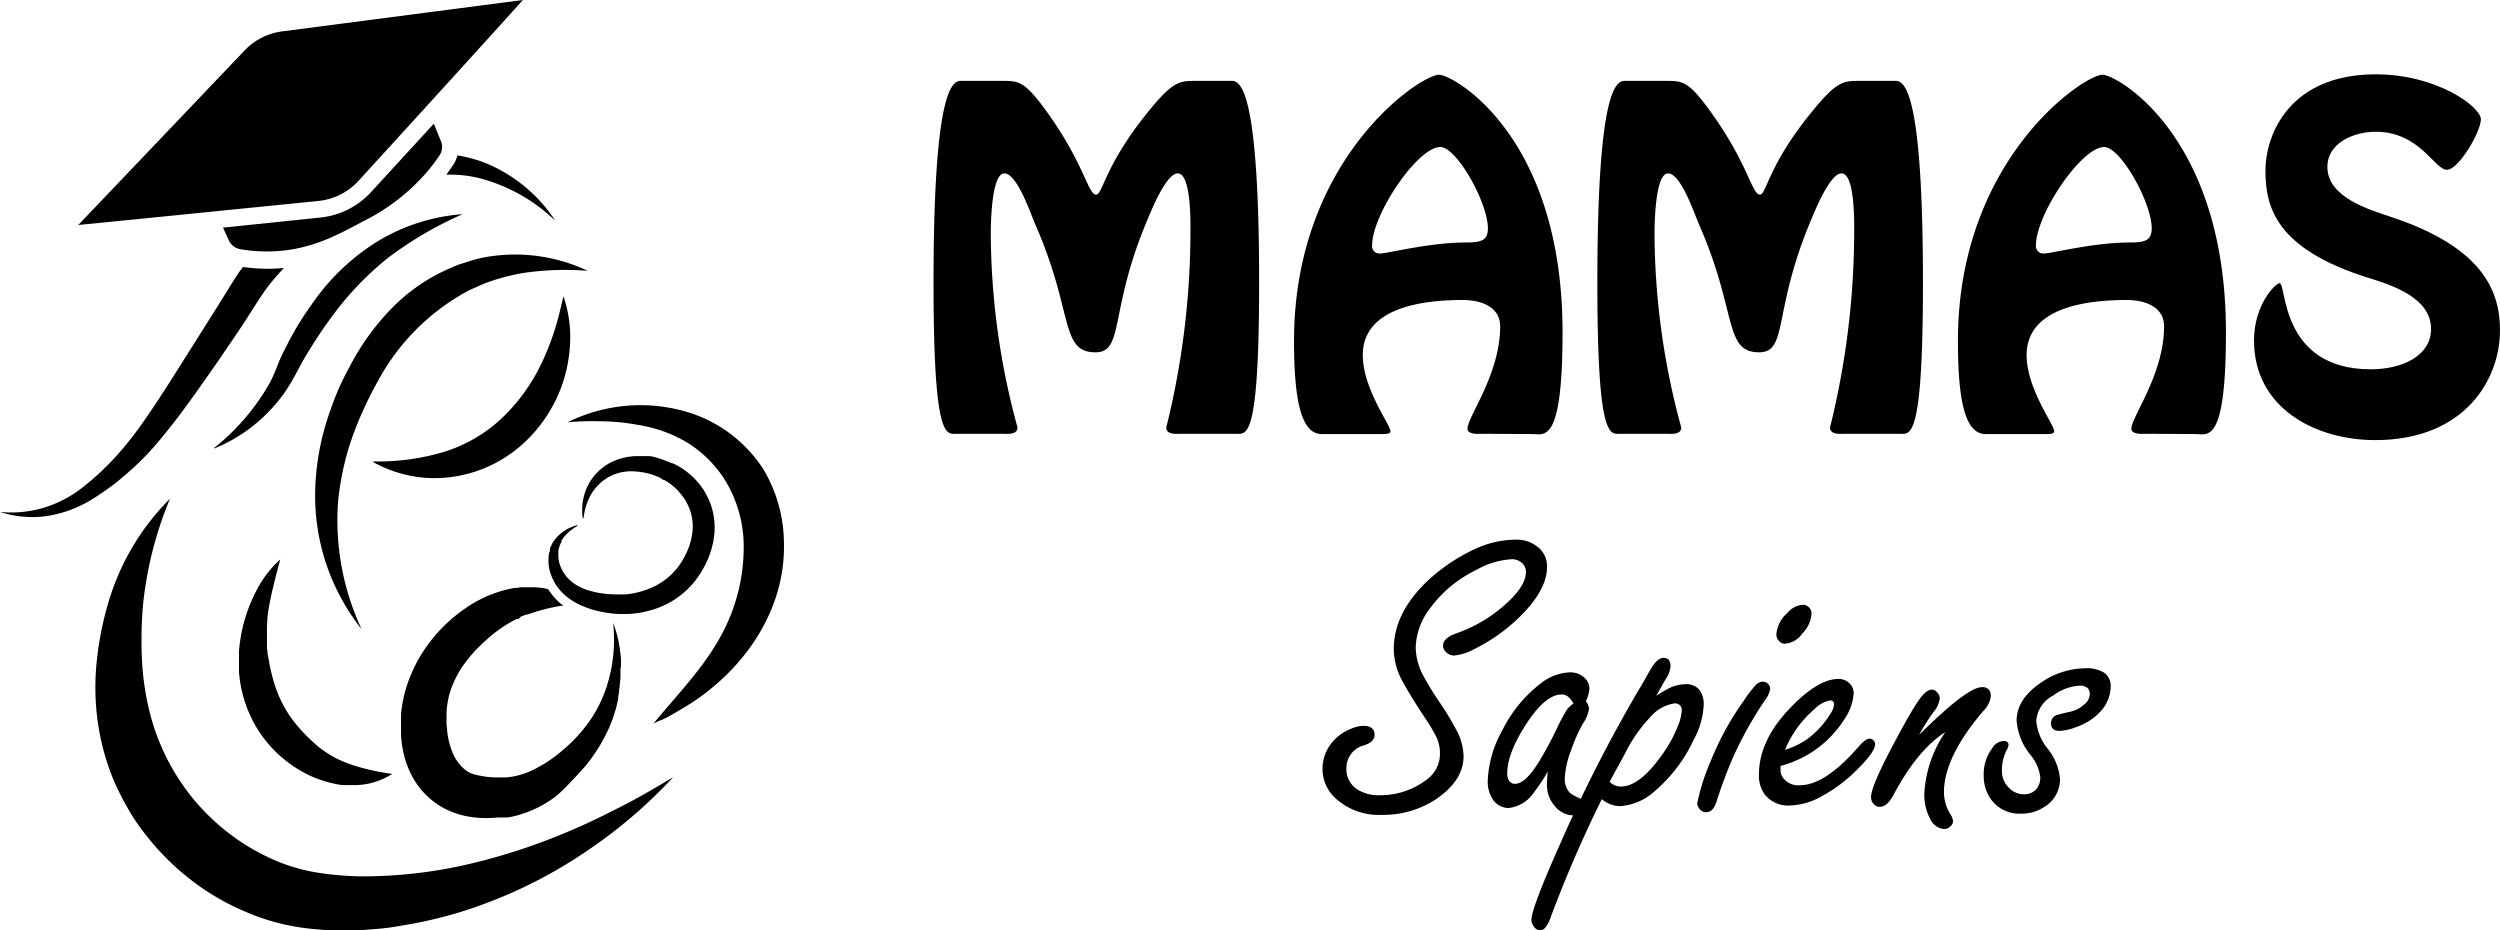 <svg xmlns="http://www.w3.org/2000/svg" viewBox="0 0 293 109.05"><title>page_logo_UPD</title><g id="Слой_2" data-name="Слой 2"><path d="M112.14,50.84c-1.24,0-2.73.94-2.73-17.7,0-24.56,2.58-23.66,3.43-23.66h4.57c1.94,0,2.63,0,5.07,3.33,4.67,6.41,5,10,6,10,.75,0,1.05-3.63,6.32-10,2.78-3.38,3.53-3.33,5.47-3.33h3.87c.85,0,3.43-.9,3.43,23.66,0,18.64-1.49,17.7-2.73,17.7h-6.36c-.6,0-1.79.15-1.79-.75a95.66,95.66,0,0,0,2.83-22.62c0-1,.15-7.15-1.49-7.15-1.44,0-3.33,4.92-3.83,6.11-4.17,10.19-2.48,14.86-5.81,14.86-4.18,0-2.54-4.67-7-14.86-.5-1.09-2.14-6.11-3.68-6.11s-1.59,6.11-1.59,7.15a87.12,87.12,0,0,0,3.13,22.62c0,.9-1.2.75-1.79.75Z"/><path d="M173.88,50.84c-.44,0-1.89.15-1.89-.6,0-1.39,3.83-6.36,3.83-12,0-2.23-2.14-3.08-4.37-3.08-4.53,0-11.73.8-11.73,6.46,0,3.93,3.23,8.16,3.23,8.9,0,.3-.3.35-.95.35h-7.11c-2.53,0-3.23-4.47-3.23-10.94,0-21.27,14.77-31.17,17-31.17,1.64,0,14.47,7.11,14.47,30.18,0,13.27-2.14,11.93-3.63,11.93ZM160.81,28.77a.86.86,0,0,0,.94.94c.9,0,5.72-1.29,10.09-1.29,1.75,0,2.54-.25,2.54-1.64,0-3.08-3.68-9.55-5.57-9.55C166.13,17.23,160.81,25.14,160.81,28.77Z"/><path d="M189.94,50.84c-1.24,0-2.73.94-2.73-17.7,0-24.56,2.58-23.66,3.43-23.66h4.57c1.94,0,2.64,0,5.07,3.33,4.68,6.41,5,10,6,10,.74,0,1-3.63,6.31-10,2.79-3.38,3.53-3.33,5.47-3.33h3.88c.84,0,3.43-.9,3.43,23.66,0,18.64-1.49,17.7-2.74,17.7h-6.36c-.6,0-1.79.15-1.79-.75a95.66,95.66,0,0,0,2.83-22.62c0-1,.15-7.15-1.49-7.15-1.44,0-3.33,4.92-3.83,6.11-4.17,10.19-2.48,14.86-5.81,14.86-4.18,0-2.54-4.67-7-14.86-.5-1.09-2.14-6.11-3.68-6.11s-1.59,6.11-1.59,7.15a87.12,87.12,0,0,0,3.13,22.62c0,.9-1.19.75-1.79.75Z"/><path d="M251.69,50.84c-.45,0-1.89.15-1.89-.6,0-1.39,3.83-6.36,3.83-12,0-2.23-2.14-3.08-4.38-3.08-4.52,0-11.73.8-11.73,6.46,0,3.93,3.23,8.16,3.23,8.9,0,.3-.3.35-.94.35H232.7c-2.54,0-3.23-4.47-3.23-10.94,0-21.27,14.76-31.17,16.95-31.17,1.64,0,14.46,7.11,14.46,30.18,0,13.27-2.13,11.93-3.62,11.93ZM238.61,28.77a.87.87,0,0,0,.95.94c.89,0,5.71-1.29,10.09-1.29,1.74,0,2.53-.25,2.53-1.64,0-3.08-3.67-9.55-5.56-9.55C243.93,17.23,238.61,25.14,238.61,28.77Z"/><path d="M278.43,15.44c-2.48,0-5.66,1.25-5.66,4.13,0,3.58,4.92,5,7.65,5.92C290.86,29,293,34,293,38.71c0,5.77-4.13,12.87-14.62,12.87-7.05,0-14.21-3.77-14.21-11.68,0-4.22,2.53-6.71,3-6.71.84,0,0,10.09,10.69,10.09,3.78,0,7.06-1.64,7.06-4.72,0-3.63-4.48-5.12-7.36-6C266.7,29.16,265.51,24.24,265.51,20s2.83-11.29,12.92-11.29c7.21,0,12.33,3.83,12.33,5.27s-2.58,5.92-4,5.92S283.6,15.44,278.43,15.44Z"/><path d="M159.79,85.07c.87,0,1.31.35,1.31,1.06,0,.54-.4.94-1.21,1.22A2.73,2.73,0,0,0,157.8,90,2.81,2.81,0,0,0,159,92.47a4.58,4.58,0,0,0,2.65.73,8.94,8.94,0,0,0,5.61-1.87,3.69,3.69,0,0,0,1.5-3,4.44,4.44,0,0,0-.44-2,21.5,21.5,0,0,0-1.4-2.33q-1.45-2.18-2.46-4a8,8,0,0,1-1.11-3.91q0-4.53,4.49-8.49a21.05,21.05,0,0,1,5.24-3.35,11.37,11.37,0,0,1,4.59-1,3.89,3.89,0,0,1,2.43.76,2.86,2.86,0,0,1,1.21,2.45c0,1.62-.87,3.36-2.62,5.24A20.39,20.39,0,0,1,172.92,76a6.35,6.35,0,0,1-2.5.83,1.35,1.35,0,0,1-1-.46,1,1,0,0,1-.29-.71c0-.6.53-1.08,1.6-1.45a16.74,16.74,0,0,0,5.19-2.94c1.94-1.62,2.92-3,2.92-4.25a1.36,1.36,0,0,0-.59-1.14,1.75,1.75,0,0,0-1.09-.34,9.73,9.73,0,0,0-4.2,1.29,14.45,14.45,0,0,0-5.34,4.44,7.9,7.9,0,0,0-1.7,4.59,7.23,7.23,0,0,0,.9,3.35c.5.92,1.14,2,1.92,3.13s1.37,2.15,1.89,3.11a6.82,6.82,0,0,1,.9,3.18c0,1.9-1.09,3.6-3.28,5.07A11.17,11.17,0,0,1,162,95.5a7.5,7.5,0,0,1-5.44-1.91A4.61,4.61,0,0,1,155,90.24a4.87,4.87,0,0,1,1.41-3.55,5.51,5.51,0,0,1,2-1.31A3.82,3.82,0,0,1,159.79,85.07Z"/><path d="M181.39,90.43a18.89,18.89,0,0,1-1.57,2.38,4.14,4.14,0,0,1-3,1.89,2.26,2.26,0,0,1-2-1.24,3.78,3.78,0,0,1-.46-1.89,13.06,13.06,0,0,1,1.7-5.95,15.75,15.75,0,0,1,4.56-5.56,5.82,5.82,0,0,1,3.38-1.26,2.42,2.42,0,0,1,1.7.63,1.73,1.73,0,0,1,.58,1.27,4.16,4.16,0,0,1-.41,1.48,1.63,1.63,0,0,1,.36.89,4,4,0,0,1-.68,1.68,18.32,18.32,0,0,0-1.41,3.16,10.49,10.49,0,0,0-.75,3.35,2.34,2.34,0,0,0,.61,1.67,4.57,4.57,0,0,0,1,.56,1,1,0,0,1,.61,1,.92.92,0,0,1-.34.75,1.25,1.25,0,0,1-.85.32,2.83,2.83,0,0,1-2.26-1.17A3.66,3.66,0,0,1,181.3,92C181.3,91.71,181.33,91.17,181.39,90.43Zm3-8a2.66,2.66,0,0,0-.63-.79,1.19,1.19,0,0,0-.73-.25q-1.84,0-4,3.23c-1.58,2.38-2.38,4.39-2.38,6a1.54,1.54,0,0,0,.24.93.79.79,0,0,0,.69.31c.77,0,1.68-.82,2.72-2.48a41.57,41.57,0,0,0,2.16-4,21.63,21.63,0,0,1,1.23-2.28A3.59,3.59,0,0,1,184.43,82.44Z"/><path d="M194.11,81.55a16.18,16.18,0,0,1,1.49-.88,4.44,4.44,0,0,1,1.94-.48,2,2,0,0,1,1.6.62,2.74,2.74,0,0,1,.53,1.85,9.41,9.41,0,0,1-1.19,4.08A17.57,17.57,0,0,1,194,92.66a6.7,6.7,0,0,1-4.15,1.82,3.4,3.4,0,0,1-2.12-.82,148.09,148.09,0,0,0-5.94,13.71c-.38,1.12-.81,1.68-1.31,1.68a1,1,0,0,1-.73-.49,1.15,1.15,0,0,1-.27-.75q0-1.31,3.2-8.52a172.07,172.07,0,0,1,9.4-18.47c.61-1,1-1.75,1.24-2.14.56-1.05,1.11-1.58,1.65-1.58s.82.33.82,1a3.15,3.15,0,0,1-.58,1.5Zm-5.46,10.07a1.79,1.79,0,0,0,1.34.56q2.25,0,5-4a14.59,14.59,0,0,0,1.62-3,5.63,5.63,0,0,0,.49-1.87.93.93,0,0,0-.21-.66.85.85,0,0,0-.64-.21A4.55,4.55,0,0,0,193.46,84a17.2,17.2,0,0,0-3,4.3C189.53,90,188.94,91.09,188.65,91.62Z"/><path d="M206.59,79.89a.85.85,0,0,1,.68.32.92.92,0,0,1,.2.53,3.26,3.26,0,0,1-.71,1.46,45.22,45.22,0,0,0-3.59,6.43q-1.14,2.61-2,5.34c-.25.81-.66,1.22-1.21,1.22a.94.94,0,0,1-.78-.39,1.07,1.07,0,0,1-.26-.68,25.06,25.06,0,0,1,1.55-4.86,33.93,33.93,0,0,1,3.93-7.18,13.92,13.92,0,0,1,1.31-1.72A1.25,1.25,0,0,1,206.59,79.89Zm4.61-9A1,1,0,0,1,212.3,72a3.61,3.61,0,0,1-1.07,2.25,2.75,2.75,0,0,1-2,1.19.92.92,0,0,1-.75-.34,1.12,1.12,0,0,1-.29-.77,3.72,3.72,0,0,1,1.28-2.48A2.6,2.6,0,0,1,211.2,70.89Z"/><path d="M208.68,89.77v.44a1.54,1.54,0,0,0,.27.92,2.21,2.21,0,0,0,2,.9q3,0,7-4.66c.47-.53.87-.8,1.19-.8a.63.63,0,0,1,.49.27.66.66,0,0,1,.14.36c0,.63-.77,1.7-2.33,3.21a17.42,17.42,0,0,1-3.88,2.88,8.11,8.11,0,0,1-3.84,1.12,3.51,3.51,0,0,1-2.86-1.26,3.69,3.69,0,0,1-.71-2.38c0-2.74,1.29-5.41,3.86-8q3.13-3.2,5.47-3.2a1.83,1.83,0,0,1,1.14.39,1.63,1.63,0,0,1,.63,1.33,6.3,6.3,0,0,1-1.19,3.16A12.65,12.65,0,0,1,208.68,89.77Zm.53-1.89a9.47,9.47,0,0,0,2.67-1.31,10.74,10.74,0,0,0,2.7-3,2.06,2.06,0,0,0,.36-1c0-.32-.15-.48-.46-.48a3.45,3.45,0,0,0-1.8,1A12.45,12.45,0,0,0,209.21,87.88Z"/><path d="M224.92,86.11l.61-.58c3.38-3.3,5.64-5,6.79-5,.63,0,1,.35,1,1.05a2.86,2.86,0,0,1-.85,1.72q-4.63,5.41-4.64,9.54a4.94,4.94,0,0,0,.73,2.55,1.83,1.83,0,0,1,.34.87.77.77,0,0,1-.29.56,1,1,0,0,1-.75.34,2,2,0,0,1-1.68-1.26,6,6,0,0,1-.65-2.89A14.07,14.07,0,0,1,228,85.79q-3.3,2.11-6.14,7.48c-.48.86-1,1.29-1.55,1.29a.89.89,0,0,1-.68-.29,1.18,1.18,0,0,1-.34-.88q0-1.31,3-6.87,1.6-3,2.53-4.37c.61-.89,1.14-1.33,1.58-1.33a.82.82,0,0,1,.6.29,1.05,1.05,0,0,1,.34.78,3.06,3.06,0,0,1-.7,1.52A26,26,0,0,0,224.92,86.11Z"/><path d="M244.36,78.32a3.87,3.87,0,0,1,2.26.53,1.87,1.87,0,0,1,.75,1.63,4.38,4.38,0,0,1-1.06,2.76,6.91,6.91,0,0,1-3.06,2,5.57,5.57,0,0,1-1.87.42q-1,0-1-.9a1,1,0,0,1,.58-.92,17,17,0,0,1,1.65-.42,3.63,3.63,0,0,0,1.65-.85,1.58,1.58,0,0,0,.66-1.21.93.93,0,0,0-.29-.75,1.38,1.38,0,0,0-.88-.25,5.63,5.63,0,0,0-3.1,1.15,3.63,3.63,0,0,0-2,3A6,6,0,0,0,240,87.76a6.61,6.61,0,0,1,1.43,3.5,3.78,3.78,0,0,1-1.9,3.35,4.74,4.74,0,0,1-2.64.75,4.1,4.1,0,0,1-3.55-1.68,4.75,4.75,0,0,1-.85-2.81,5.08,5.08,0,0,1,1-3.18,1.69,1.69,0,0,1,1.31-.85q.6,0,.6.48a1.35,1.35,0,0,1-.22.59,5.12,5.12,0,0,0-.55,2.45,2.68,2.68,0,0,0,.85,2,2.38,2.38,0,0,0,1.72.73,1.84,1.84,0,0,0,1.48-.63,2.09,2.09,0,0,0,.44-1.36,5.05,5.05,0,0,0-1.17-2.65,7.17,7.17,0,0,1-1.6-4q0-2.43,2.65-4.3A9.35,9.35,0,0,1,244.36,78.32Z"/><path d="M43.78,54.08a27,27,0,0,0,8.32-1.14,17.4,17.4,0,0,0,6.65-3.87,21.61,21.61,0,0,0,4.63-6.31,30.15,30.15,0,0,0,1.54-3.82c.45-1.34.76-2.74,1.12-4.22a15.33,15.33,0,0,1,.79,4.48,17.29,17.29,0,0,1-.56,4.62,16.82,16.82,0,0,1-4.89,8.11,15.49,15.49,0,0,1-8.67,4,14.75,14.75,0,0,1-9-1.79Z"/><path d="M19.92,58.45a43.81,43.81,0,0,0-3.16,12.48,48.07,48.07,0,0,0-.13,6.23,32,32,0,0,0,.82,5.93,25.93,25.93,0,0,0,5,10.29,25.6,25.6,0,0,0,9,7.1,21.22,21.22,0,0,0,5.39,1.73,35.25,35.25,0,0,0,6,.5,55.05,55.05,0,0,0,12.37-1.5,71.51,71.51,0,0,0,12.11-4.06c2-.86,3.93-1.83,5.88-2.83S77,92.21,78.9,91.09a58.28,58.28,0,0,1-10.19,8.69A55.31,55.31,0,0,1,56.58,106a48.36,48.36,0,0,1-6.65,1.94c-1.13.26-2.28.44-3.43.64s-2.31.3-3.49.38a36.27,36.27,0,0,1-7.2-.18,25.47,25.47,0,0,1-7.21-2A28.37,28.37,0,0,1,22.22,103,29.76,29.76,0,0,1,17,97.73a22.37,22.37,0,0,1-2.08-3.1,31.45,31.45,0,0,1-1.66-3.34,27.88,27.88,0,0,1-1.86-7.13,29.41,29.41,0,0,1,0-7.2,37.06,37.06,0,0,1,1.46-6.86A28.52,28.52,0,0,1,19.92,58.45Z"/><path d="M25.11,52.49A26.18,26.18,0,0,0,31.6,44.9c.38-.71.69-1.46,1-2.26s.72-1.59,1.13-2.39a35.13,35.13,0,0,1,2.78-4.54,25.87,25.87,0,0,1,7.72-7.41,22.38,22.38,0,0,1,10-3.2,43.2,43.2,0,0,0-8.74,5.11,35.88,35.88,0,0,0-6.77,7.14c-1,1.33-1.89,2.74-2.76,4.16s-1.55,3-2.61,4.5a18.68,18.68,0,0,1-8.26,6.56Z"/><path d="M42.38,73.74a25.18,25.18,0,0,1-5.44-15,29.31,29.31,0,0,1,1-8.17c.18-.67.38-1.33.61-2s.44-1.27.69-1.91A31.57,31.57,0,0,1,41,42.93a28.77,28.77,0,0,1,4.88-6.77,21.35,21.35,0,0,1,7-4.78c.33-.14.65-.29,1-.41l1-.31a14.31,14.31,0,0,1,2-.52,19.93,19.93,0,0,1,12,1.6,33.47,33.47,0,0,0-7.72.28,25.18,25.18,0,0,0-3.59.92,16.56,16.56,0,0,0-1.69.68l-.83.37c-.27.13-.53.29-.79.43a26,26,0,0,0-10,10.3c-.61,1.08-1.16,2.19-1.68,3.33-.26.57-.52,1.16-.75,1.75s-.45,1.15-.65,1.74a32.34,32.34,0,0,0-1.56,7.29A30.14,30.14,0,0,0,42.38,73.74Z"/><path d="M9.17,26.37,28.68,5.9a7.4,7.4,0,0,1,4.38-2.22L61.28,0c-3,3.35-9.87,10.91-19.25,21.18a7.34,7.34,0,0,1-4.71,2.37Z"/><path d="M50.84,14.5l-7.34,8a9.34,9.34,0,0,1-6,3L26.14,26.68l.69,1.52a1.81,1.81,0,0,0,1.31,1,18,18,0,0,0,3.36.27c4.67-.05,8-1.89,11-3.5A23.92,23.92,0,0,0,50,20.2a20.1,20.1,0,0,0,1.52-2,1.79,1.79,0,0,0,.16-1.65Z"/><path d="M31.52,31.5h-.21a20.73,20.73,0,0,1-2.83-.21c-.15.21-.32.41-.47.63-1.07,1.6-1.91,3.06-2.87,4.55l-2.81,4.46c-1.89,3-3.76,6-5.73,8.79a39.86,39.86,0,0,1-3.22,4,31.56,31.56,0,0,1-3.77,3.46A13.89,13.89,0,0,1,5.16,59.5,13.48,13.48,0,0,1,0,60a12.23,12.23,0,0,0,5.36.5,14.08,14.08,0,0,0,5.21-1.85A29.59,29.59,0,0,0,15,55.39a32.28,32.28,0,0,0,3.82-3.94c2.34-2.79,4.34-5.71,6.38-8.61,1-1.45,2-2.92,3-4.41s1.93-3.06,2.86-4.38a21.39,21.39,0,0,1,1.54-1.9l.67-.75A16.29,16.29,0,0,1,31.52,31.5Z"/><path d="M56.76,19.05a17,17,0,0,0-3.15-.84,3.56,3.56,0,0,1-.46,1.06q-.4.6-.84,1.2a14.61,14.61,0,0,1,3.87.41,20.13,20.13,0,0,1,8.91,5A17.9,17.9,0,0,0,56.76,19.05Z"/><path d="M68.3,60.73a6.5,6.5,0,0,1,.39-3.36,6.37,6.37,0,0,1,.89-1.53l.3-.35.32-.32c.11-.11.23-.2.35-.3s.24-.18.36-.27a6.45,6.45,0,0,1,1.67-.81,8,8,0,0,1,1.81-.33c.31,0,.61,0,.91,0a3.37,3.37,0,0,1,.44,0l.46,0A8.45,8.45,0,0,1,78,54l.21.07.22.09.21.09.11.05.1,0,.42.2.41.23a10.23,10.23,0,0,1,1.5,1.14,9.6,9.6,0,0,1,1.23,1.46,8.44,8.44,0,0,1,.47.83,7.06,7.06,0,0,1,.39.89,8.15,8.15,0,0,1,.42,3.82,9.45,9.45,0,0,1-.42,1.84,10.86,10.86,0,0,1-.73,1.71,12.8,12.8,0,0,1-1,1.56,9.37,9.37,0,0,1-1.29,1.38,9.7,9.7,0,0,1-1.52,1.11c-.27.16-.55.31-.83.44s-.56.25-.85.36a12.23,12.23,0,0,1-1.77.49,11,11,0,0,1-1.81.2h-.91a8.89,8.89,0,0,1-.89-.07,14.91,14.91,0,0,1-1.75-.31A10.72,10.72,0,0,1,68.22,71a7.53,7.53,0,0,1-1.6-.92,5.88,5.88,0,0,1-1.33-1.35,3.42,3.42,0,0,1-.26-.4l-.12-.21c0-.07-.07-.14-.1-.2a6.54,6.54,0,0,1-.34-.87,4.71,4.71,0,0,1-.16-1.87c0-.16,0-.31.08-.46s0-.15.07-.23l0-.11,0-.11a3.17,3.17,0,0,1,.19-.42l.11-.21c0-.06.08-.12.12-.19a1.18,1.18,0,0,1,.13-.18l.14-.18a3.19,3.19,0,0,1,.31-.33,4.36,4.36,0,0,1,.68-.54,4.56,4.56,0,0,1,.75-.41,4.43,4.43,0,0,1,.8-.27l0,.09a6.07,6.07,0,0,0-.68.44l-.31.25-.29.27a4.59,4.59,0,0,0-.49.6l-.11.16,0,.07,0,.09-.09.16a1.22,1.22,0,0,0-.07.17.61.61,0,0,0-.07.17l-.06.17a2.49,2.49,0,0,0-.08.35l0,.09v.09a1.1,1.1,0,0,0,0,.18c0,.11,0,.23,0,.35a3.54,3.54,0,0,0,.34,1.35,4.65,4.65,0,0,0,.34.62l.11.15.1.14a2.75,2.75,0,0,0,.22.26,5.11,5.11,0,0,0,1.09.86,7.31,7.31,0,0,0,1.31.57,11.57,11.57,0,0,0,1.44.33,12.67,12.67,0,0,0,1.5.14c.25,0,.51,0,.75,0h.55l.18,0a9.92,9.92,0,0,0,2.81-.71,7.89,7.89,0,0,0,2.37-1.5,8.16,8.16,0,0,0,.92-1,9.45,9.45,0,0,0,.76-1.21,8,8,0,0,0,.89-2.65,5.78,5.78,0,0,0-.2-2.65,4.35,4.35,0,0,0-.25-.63,5.76,5.76,0,0,0-.3-.61,5.58,5.58,0,0,0-.39-.56c-.13-.19-.29-.36-.44-.54a7.07,7.07,0,0,0-1-.91l-.29-.2-.31-.18-.07-.05-.08,0-.16-.08L77.38,56l-.16-.07a8.42,8.42,0,0,0-1.36-.47l-.35-.07a2.32,2.32,0,0,0-.38-.06,5.82,5.82,0,0,0-.73-.08,5.58,5.58,0,0,0-2.79.51l-.32.17c-.1.07-.21.12-.31.2l-.3.21-.28.24a5.73,5.73,0,0,0-1,1.15,7.05,7.05,0,0,0-1,3Z"/><path d="M72.78,77.8l0-.55a19.53,19.53,0,0,0-.3-2.17A16,16,0,0,0,71.86,73a19,19,0,0,1,.1,2.13,16.22,16.22,0,0,1-.14,2.1,17.06,17.06,0,0,1-.37,2c-.09.34-.17.67-.28,1,0,.17-.1.33-.16.49l-.17.48-.09.24-.1.23-.2.46c-.07.16-.15.31-.22.46l-.23.45a14.8,14.8,0,0,1-1.06,1.68,17.62,17.62,0,0,1-2.66,2.92c-.48.41-1,.87-1.57,1.26a15,15,0,0,1-1.6,1,10.42,10.42,0,0,1-1.64.75,8.57,8.57,0,0,1-1.68.41l-.43.05-.42,0H58a8.49,8.49,0,0,1-1.65-.19A4.68,4.68,0,0,1,55,90.54a4.05,4.05,0,0,1-1-.81,5.24,5.24,0,0,1-.75-1.07,7.71,7.71,0,0,1-.52-1.36,9.44,9.44,0,0,1-.32-1.6c0-.28-.06-.57-.08-.87,0-.15,0-.3,0-.46v-.46a9.56,9.56,0,0,1,.59-3.31,11.76,11.76,0,0,1,1.73-3.1,16,16,0,0,1,1.2-1.41l.66-.65.36-.33L57,75l.17-.16a16.15,16.15,0,0,1,3-2.1l.41-.2.11,0,.1,0L61,72.3l.21-.1.22-.08.22-.08A1.45,1.45,0,0,1,61.9,72l.44-.16.46-.14c.31-.1.62-.19.94-.27.63-.17,1.3-.31,2-.43l.3,0h0a7.22,7.22,0,0,1-1.55-1.58,3.52,3.52,0,0,1-.25-.38l0,0-.55-.11a9.71,9.71,0,0,0-1.2-.1h-.6l-.61,0c-.2,0-.4,0-.6.07l-.3,0-.3.05a12.09,12.09,0,0,0-1.19.28,14.62,14.62,0,0,0-4.4,2.1l-.25.17-.24.18-.45.35c-.32.24-.63.51-.93.78s-.59.55-.87.84-.55.6-.82.91a18.05,18.05,0,0,0-1.46,2,15.67,15.67,0,0,0-1.18,2.22,16.1,16.1,0,0,0-.85,2.42A14.8,14.8,0,0,0,47,83.7L47,84l0,.29c0,.2,0,.4,0,.61,0,.41,0,.84,0,1.26a13.4,13.4,0,0,0,.42,2.6,10.92,10.92,0,0,0,1.09,2.59,9.1,9.1,0,0,0,1.9,2.26,8.91,8.91,0,0,0,2.53,1.53,9.8,9.8,0,0,0,2.74.67,12.69,12.69,0,0,0,2.62,0l.31,0,.3,0,.29,0,.13,0,.16,0,.64-.12.62-.16a13.89,13.89,0,0,0,2.37-.93,13.45,13.45,0,0,0,2.09-1.32A19.54,19.54,0,0,0,67,91.52c.55-.55,1-1.06,1.55-1.67A19.42,19.42,0,0,0,69.91,88a17.91,17.91,0,0,0,1.14-2c.09-.17.17-.35.25-.52s.16-.35.23-.53c.15-.35.28-.71.4-1.07.06-.18.11-.37.17-.55s.11-.36.15-.54l.13-.56.07-.27c0-.09,0-.19,0-.28l.1-.55c0-.19,0-.38.07-.56,0-.37.07-.75.1-1.12,0-.18,0-.37,0-.55v-.56C72.79,78.17,72.78,78,72.78,77.8Z"/><path d="M32.84,65.57c-.2.8-.41,1.54-.59,2.27s-.36,1.45-.51,2.16-.28,1.41-.36,2.11a16.63,16.63,0,0,0-.09,2.11c0,.35,0,.69,0,1,0,.17,0,.34,0,.51s0,.34.05.51c0,.34.08.67.14,1l.09.48c0,.18.07.35.1.52.15.67.3,1.31.5,1.93l.15.46c.06.15.1.31.17.45s.11.3.18.45l.2.44.1.22.11.21.11.21.11.21.24.42.25.4c.16.26.36.52.55.78s.41.52.62.77A19.06,19.06,0,0,0,36.4,86.7c.24.23.49.44.74.67s.52.42.8.61A11.19,11.19,0,0,0,39.66,89a15.44,15.44,0,0,0,1.93.75,26.29,26.29,0,0,0,4.38.95,8.14,8.14,0,0,1-4.7,1.31l-.63,0L40,92c-.42-.06-.84-.15-1.25-.25a13.76,13.76,0,0,1-2.41-.84A14.73,14.73,0,0,1,32.2,88a15.16,15.16,0,0,1-1.66-2l-.36-.55c-.05-.09-.12-.18-.17-.28l-.16-.28-.16-.28-.14-.29L29.4,84l-.13-.29-.14-.3-.12-.3c-.08-.19-.15-.4-.22-.6a12.49,12.49,0,0,1-.37-1.23c-.1-.41-.19-.83-.26-1.25s-.11-.83-.15-1.24c0-.2,0-.41,0-.6s0-.43,0-.64,0-.42,0-.63v-.31a3,3,0,0,1,0-.31,19.81,19.81,0,0,1,.36-2.45A18.4,18.4,0,0,1,30,69.32,12.62,12.62,0,0,1,32.84,65.57Z"/><path d="M91.87,63.28a17,17,0,0,0-2.47-8.39,16.19,16.19,0,0,0-8.22-6.4,19.18,19.18,0,0,0-14.65,1,32.88,32.88,0,0,1,3.71-.12,25.11,25.11,0,0,1,4.53.43,15.91,15.91,0,0,1,6,2.21,14.08,14.08,0,0,1,3.91,3.81,14.87,14.87,0,0,1,2.48,8.52,21.6,21.6,0,0,1-2.49,9.85c0,.06-.07.12-.1.19-2.11,3.94-5.18,7-8,10.44a5.27,5.27,0,0,1,1-.45c.38-.18.76-.37,1.12-.58.62-.36,1.24-.72,1.85-1.09,5.72-3.54,10.31-9.4,11.19-16.22A19.49,19.49,0,0,0,91.87,63.28Z"/></g></svg>